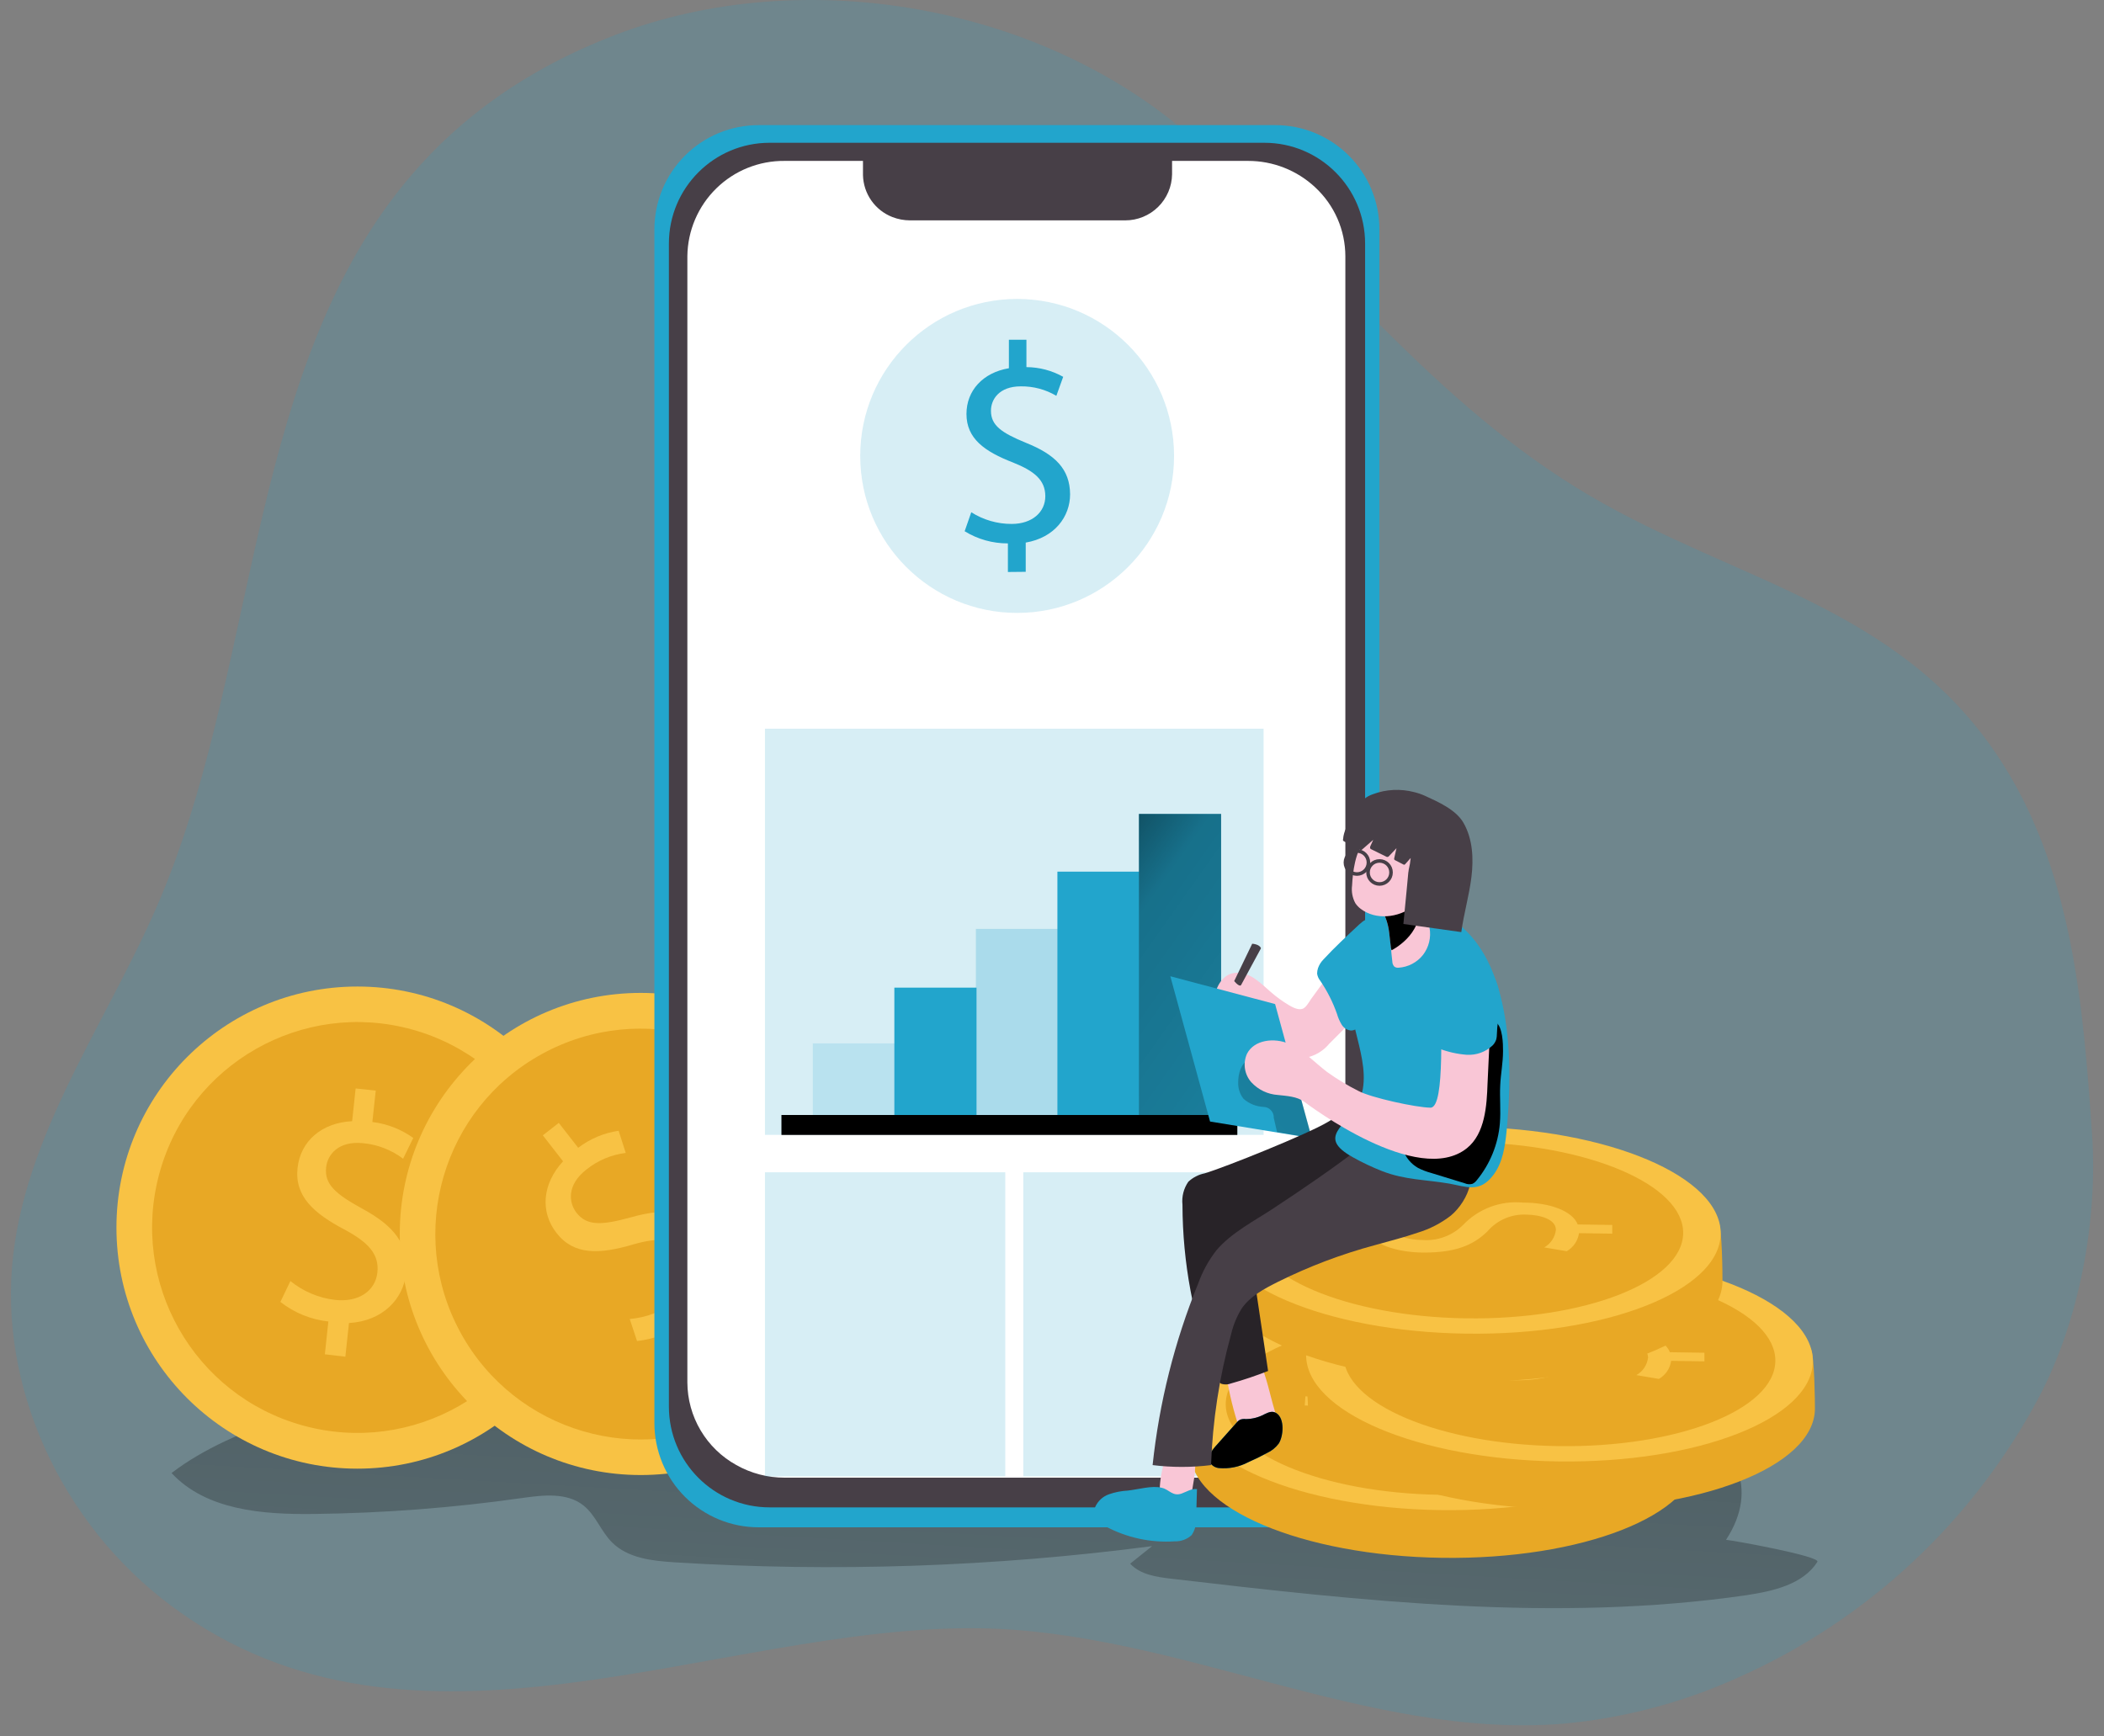 <svg width="189" height="156" viewBox="0 0 189 156" fill="none" xmlns="http://www.w3.org/2000/svg">
<rect x="0" y="0" width="189" height="156" fill="#808080" stroke="none"/>
<path opacity="0.18" d="M36.94 15.753C22.482 32.662 23.233 58.637 14.891 79.517C10.434 90.711 2.554 100.833 1.179 112.804C-0.165 124.481 5.431 136.862 15.406 144.284C37.118 160.442 64.323 145.975 87.941 146.285C105.675 146.522 122.757 156.266 140.37 154.863C145.778 154.375 151.067 152.989 156.019 150.761C167.672 145.621 177.25 136.696 183.202 125.432C186.798 118.603 188.452 109.616 187.927 101.92C187.129 90.191 186.132 77.873 179.38 67.814C170.403 54.445 155.862 52.197 142.858 44.565C128.815 36.323 119.235 23.338 107.465 12.696C93.842 0.404 72.229 -3.336 55.319 3.12C47.282 6.203 41.392 10.547 36.94 15.753Z" fill="#22A5CC"/>
<path d="M163.254 140.318C161.946 142.356 159.285 142.945 156.891 143.312C139.782 145.797 122.374 143.838 105.197 141.831C103.869 141.673 102.425 141.463 101.522 140.481L103.491 138.905C89.283 140.765 74.928 141.253 60.627 140.36C58.6 140.234 56.396 139.998 54.968 138.559C53.981 137.571 53.508 136.121 52.411 135.249C50.92 134.067 48.789 134.314 46.904 134.582C40.686 135.467 34.417 135.946 28.136 136.016C23.585 136.069 18.514 135.68 15.411 132.339C18.361 130.07 21.879 128.688 25.344 127.328C29.795 125.584 34.268 123.835 38.946 122.826C44.605 121.602 50.432 121.497 56.217 121.392L119.035 120.273C125.508 120.158 132.039 120.048 138.396 121.271C145.641 122.663 161.169 128.951 155.048 138.338C155.71 138.39 163.569 139.819 163.254 140.318Z" fill="url(#paint0_linear)"/>
<path d="M32.105 131.945C44.059 131.945 53.749 122.249 53.749 110.288C53.749 98.327 44.059 88.63 32.105 88.63C20.151 88.63 10.46 98.327 10.46 110.288C10.46 122.249 20.151 131.945 32.105 131.945Z" fill="#F8C244"/>
<path d="M49.89 115.172C52.592 105.346 46.82 95.189 37 92.486C27.179 89.783 17.028 95.558 14.327 105.384C11.625 115.21 17.397 125.367 27.217 128.07C37.038 130.773 47.189 124.999 49.89 115.172Z" fill="#E8A825"/>
<path d="M29.181 121.671L29.496 118.724C27.923 118.55 26.431 117.941 25.186 116.964L26.088 115.089C27.243 116.028 28.642 116.617 30.12 116.786C32.22 117.012 33.722 115.977 33.9 114.317C34.079 112.657 33.05 111.601 30.992 110.488C28.146 108.996 26.456 107.457 26.729 104.93C26.991 102.514 28.902 100.864 31.632 100.728L31.947 97.786L33.753 97.981L33.449 100.801C34.775 100.961 36.039 101.454 37.123 102.235L36.21 104.1C35.175 103.317 33.943 102.835 32.651 102.708C30.409 102.467 29.422 103.717 29.296 104.878C29.133 106.39 30.125 107.262 32.54 108.586C35.407 110.136 36.74 111.811 36.478 114.401C36.231 116.702 34.378 118.687 31.349 118.861L31.023 121.886L29.181 121.671Z" fill="#F8C244"/>
<path d="M57.556 132.518C69.51 132.518 79.2 122.821 79.2 110.86C79.2 98.899 69.51 89.203 57.556 89.203C45.602 89.203 35.911 98.899 35.911 110.86C35.911 122.821 45.602 132.518 57.556 132.518Z" fill="#F8C244"/>
<path d="M66.412 127.053C75.344 122.156 78.618 110.941 73.724 102.003C68.829 93.065 57.62 89.79 48.688 94.687C39.756 99.584 36.482 110.8 41.377 119.737C46.271 128.675 57.48 131.95 66.412 127.053Z" fill="#E8A825"/>
<path d="M63.366 121.072L61.545 118.74C60.294 119.71 58.798 120.312 57.224 120.478L56.568 118.498C58.05 118.375 59.466 117.828 60.647 116.922C62.301 115.635 62.668 113.834 61.639 112.515C60.61 111.197 59.14 111.16 56.914 111.79C53.838 112.704 51.555 112.778 49.99 110.771C48.494 108.854 48.725 106.338 50.578 104.331L48.762 101.999L50.195 100.88L51.938 103.118C53 102.308 54.25 101.782 55.571 101.589L56.211 103.58C54.922 103.738 53.703 104.251 52.688 105.061C50.909 106.448 51.072 108.029 51.786 108.954C52.725 110.151 54.048 110.088 56.699 109.358C59.849 108.47 61.949 108.733 63.571 110.792C64.994 112.615 65.057 115.32 62.988 117.563L64.857 119.969L63.366 121.072Z" fill="#F8C244"/>
<path d="M123.912 20.612V127.848C123.912 130.332 122.926 132.714 121.171 134.471C119.415 136.227 117.034 137.214 114.552 137.214H68.165C66.934 137.217 65.715 136.976 64.577 136.507C63.439 136.037 62.405 135.348 61.533 134.478C60.662 133.608 59.97 132.575 59.499 131.437C59.027 130.299 58.784 129.08 58.784 127.848V20.612C58.783 19.381 59.025 18.163 59.495 17.026C59.965 15.889 60.655 14.856 61.524 13.986C62.393 13.116 63.425 12.425 64.561 11.954C65.697 11.483 66.915 11.241 68.144 11.241H114.531C115.762 11.238 116.982 11.479 118.121 11.948C119.259 12.418 120.294 13.108 121.165 13.979C122.036 14.849 122.728 15.883 123.199 17.021C123.671 18.16 123.913 19.38 123.912 20.612Z" fill="#22A5CC"/>
<path d="M113.575 12.827H69.136C64.138 12.827 60.086 16.882 60.086 21.883V126.367C60.086 131.368 64.138 135.423 69.136 135.423H113.575C118.574 135.423 122.626 131.368 122.626 126.367V21.883C122.626 16.882 118.574 12.827 113.575 12.827Z" fill="#473F47"/>
<path d="M120.852 23.018V124.192C120.828 126.486 119.895 128.676 118.258 130.282C116.621 131.887 114.414 132.777 112.121 132.754H70.486C68.965 132.759 67.469 132.368 66.144 131.62C64.816 130.886 63.708 129.81 62.935 128.505C62.161 127.199 61.751 125.71 61.745 124.192V23.018C61.77 20.723 62.705 18.532 64.344 16.926C65.983 15.32 68.192 14.432 70.486 14.456H77.52V15.727C77.538 16.544 77.797 17.337 78.264 18.007C78.731 18.677 79.386 19.194 80.145 19.493C80.655 19.694 81.198 19.797 81.746 19.798H101.086C102.189 19.798 103.248 19.364 104.034 18.589C104.82 17.815 105.27 16.762 105.286 15.658V14.456H112.111C114.35 14.451 116.507 15.3 118.143 16.83C118.995 17.62 119.675 18.577 120.142 19.641C120.608 20.706 120.849 21.855 120.852 23.018Z" fill="white"/>
<path opacity="0.18" d="M91.369 55.065C99.154 55.065 105.464 48.751 105.464 40.961C105.464 33.172 99.154 26.857 91.369 26.857C83.584 26.857 77.273 33.172 77.273 40.961C77.273 48.751 83.584 55.065 91.369 55.065Z" fill="#22A5CC"/>
<path opacity="0.18" d="M113.506 65.466H68.716V101.957H113.506V65.466Z" fill="#22A5CC"/>
<g opacity="0.41">
<path opacity="0.41" d="M80.397 93.736H73.016V100.171H80.397V93.736Z" fill="#22A5CC"/>
</g>
<path d="M87.72 88.73H80.339V100.171H87.72V88.73Z" fill="#22A5CC"/>
<g opacity="0.5">
<path opacity="0.5" d="M95.043 83.451H87.662V100.171H95.043V83.451Z" fill="#22A5CC"/>
</g>
<path d="M102.367 78.309H94.986V100.171H102.367V78.309Z" fill="#22A5CC"/>
<path d="M109.691 73.124H102.31V100.171H109.691V73.124Z" fill="#22A5CC"/>
<path d="M109.691 73.124H102.31V100.171H109.691V73.124Z" fill="url(#paint1_linear)"/>
<path d="M111.149 100.171H70.196V101.962H111.149V100.171Z" fill="url(#paint2_linear)"/>
<path opacity="0.18" d="M90.303 105.319H68.716V132.644H90.303V105.319Z" fill="#22A5CC"/>
<path opacity="0.18" d="M113.507 105.319H91.92V132.644H113.507V105.319Z" fill="#22A5CC"/>
<path d="M90.539 51.388V48.819C89.168 48.825 87.822 48.447 86.654 47.727L87.248 46.02C88.335 46.711 89.597 47.076 90.886 47.07C92.702 47.07 93.904 46.02 93.899 44.57C93.894 43.12 92.901 42.316 91.017 41.56C88.423 40.557 86.817 39.396 86.817 37.19C86.817 35.089 88.292 33.476 90.628 33.082V30.524H92.203V32.982C93.36 32.988 94.496 33.288 95.505 33.854L94.891 35.561C93.924 34.989 92.818 34.694 91.694 34.71C89.741 34.71 89.011 35.898 89.017 36.906C89.017 38.225 89.967 38.881 92.166 39.785C94.791 40.835 96.109 42.148 96.125 44.407C96.125 46.408 94.744 48.299 92.14 48.746V51.372L90.539 51.388Z" fill="#22A5CC"/>
<path d="M117.691 89.881C117.517 90.133 117.307 90.506 117.035 90.621C116.636 90.789 116.079 90.485 115.748 90.285C115.192 89.949 114.665 89.566 114.173 89.14C113.717 88.751 113.291 88.326 112.798 87.984C112.318 87.62 111.736 87.413 111.134 87.391C109.863 87.391 109.191 88.651 109.071 89.77C108.95 90.889 109.564 92.129 110.646 92.344C111.228 92.46 111.832 92.26 112.425 92.313C114.425 92.481 115.67 95.323 117.643 94.939C118.332 94.733 118.944 94.328 119.402 93.773L121.434 91.74C122.625 90.548 123.885 89.224 124.09 87.538C124.242 86.261 123.339 83.425 121.775 84.255C121.03 84.649 120.268 86.309 119.764 86.997C119.098 87.927 118.436 88.862 117.754 89.776C117.727 89.823 117.706 89.849 117.691 89.881Z" fill="#F9C6D6"/>
<path d="M105.128 87.706L114.541 90.206L117.832 102.251L108.698 100.759L105.128 87.706Z" fill="#22A5CC"/>
<path d="M114.715 101.705L114.421 100.428C114.426 100.304 114.407 100.179 114.364 100.062C114.321 99.944 114.255 99.837 114.17 99.746C114.085 99.654 113.983 99.58 113.869 99.529C113.755 99.478 113.632 99.449 113.507 99.446C112.843 99.414 112.208 99.159 111.707 98.721C111.379 98.305 111.208 97.786 111.224 97.256C111.224 96.463 111.46 95.575 112.158 95.197L116.799 98.448L117.849 102.256L114.715 101.705Z" fill="url(#paint3_linear)"/>
<path d="M118.394 86.981C118.341 87.14 118.315 87.307 118.315 87.475C118.35 87.71 118.448 87.932 118.599 88.116C119.23 89.041 119.737 90.046 120.106 91.105C120.202 91.441 120.343 91.762 120.526 92.061C120.617 92.211 120.744 92.337 120.895 92.429C121.046 92.52 121.216 92.574 121.392 92.586C121.606 92.568 121.809 92.485 121.974 92.347C122.139 92.21 122.259 92.026 122.316 91.819C122.43 91.407 122.46 90.977 122.405 90.553C122.316 89.319 122.074 87.927 122.31 86.692C122.568 85.316 123.03 83.956 123.329 82.585C122.898 82.395 122.436 82.737 122.095 83.057C120.993 84.082 119.89 85.106 118.872 86.209C118.658 86.428 118.495 86.692 118.394 86.981Z" fill="#22A5CC"/>
<path d="M129.524 139.956C116.951 139.772 106.819 135.475 106.892 130.338C106.892 129.765 106.467 126.54 106.714 126.025C108.698 121.718 118.61 121.214 129.812 121.366C140.805 121.529 150.04 121.366 152.097 125.621C152.402 126.225 152.449 130.348 152.439 130.984C152.355 136.121 142.097 140.134 129.524 139.956Z" fill="#E8A825"/>
<path d="M152.258 126.704C152.332 121.573 142.201 117.267 129.631 117.087C117.06 116.907 106.811 120.921 106.737 126.052C106.664 131.184 116.795 135.489 129.365 135.669C141.935 135.849 152.185 131.836 152.258 126.704Z" fill="#F8C244"/>
<path d="M148.888 126.656C148.951 122.284 140.32 118.616 129.611 118.463C118.902 118.31 110.17 121.729 110.107 126.1C110.045 130.472 118.676 134.14 129.385 134.293C140.094 134.447 148.826 131.027 148.888 126.656Z" fill="#E8A825"/>
<path d="M117.265 125.448L120.368 125.495C120.428 125.09 120.586 124.706 120.828 124.376C121.069 124.046 121.387 123.779 121.754 123.599L123.812 123.919C123.456 124.084 123.147 124.334 122.911 124.647C122.676 124.961 122.522 125.328 122.462 125.715C122.462 126.608 123.707 127.233 125.455 127.249C126.13 127.303 126.808 127.208 127.443 126.972C128.077 126.736 128.653 126.365 129.129 125.883C129.814 125.17 130.65 124.62 131.576 124.275C132.503 123.93 133.495 123.8 134.479 123.893C137.03 123.893 138.967 124.696 139.414 125.857L142.516 125.905V126.682L139.529 126.635C139.481 126.971 139.356 127.292 139.165 127.574C138.974 127.855 138.722 128.089 138.427 128.258L136.406 127.916C136.692 127.754 136.936 127.527 137.118 127.253C137.3 126.98 137.416 126.667 137.456 126.34C137.456 125.39 136.064 124.991 134.831 124.975C134.166 124.938 133.501 125.056 132.889 125.317C132.276 125.578 131.732 125.977 131.298 126.482C129.99 127.753 128.379 128.384 125.607 128.384C123.166 128.384 120.882 127.622 120.399 126.319L117.202 126.272L117.265 125.448Z" fill="#F8C244"/>
<path d="M140.113 135.58C127.54 135.402 117.408 131.1 117.481 125.962C117.481 125.395 117.056 122.164 117.303 121.655C119.287 117.342 129.204 116.838 140.401 116.99C151.399 117.153 160.628 116.99 162.692 121.245C162.991 121.855 163.038 125.973 163.033 126.608C162.944 131.746 152.686 135.759 140.113 135.58Z" fill="#E8A825"/>
<path d="M162.847 122.33C162.921 117.199 152.79 112.893 140.22 112.713C127.649 112.533 117.4 116.547 117.326 121.678C117.253 126.81 127.384 131.115 139.954 131.295C152.524 131.475 162.774 127.462 162.847 122.33Z" fill="#F8C244"/>
<path d="M159.477 122.282C159.54 117.91 150.909 114.242 140.2 114.089C129.491 113.936 120.759 117.355 120.696 121.726C120.634 126.098 129.264 129.766 139.973 129.919C150.683 130.073 159.415 126.653 159.477 122.282Z" fill="#E8A825"/>
<path d="M127.854 121.072L130.957 121.119C131.017 120.715 131.175 120.331 131.416 120C131.658 119.67 131.976 119.403 132.343 119.223L134.4 119.543C134.045 119.708 133.737 119.959 133.502 120.272C133.268 120.586 133.115 120.953 133.056 121.34C133.056 122.233 134.295 122.858 136.044 122.879C136.718 122.931 137.396 122.836 138.031 122.6C138.665 122.364 139.241 121.993 139.718 121.513C140.401 120.798 141.238 120.247 142.164 119.901C143.091 119.555 144.083 119.424 145.068 119.517C147.624 119.517 149.556 120.326 150.003 121.482L153.105 121.529V122.306L150.118 122.259C150.071 122.596 149.947 122.918 149.756 123.199C149.564 123.48 149.311 123.714 149.016 123.882L146.994 123.541C147.281 123.379 147.525 123.152 147.707 122.878C147.889 122.604 148.005 122.291 148.044 121.965C148.044 121.019 146.648 120.62 145.42 120.599C144.755 120.562 144.092 120.679 143.48 120.941C142.868 121.202 142.325 121.601 141.892 122.107C140.579 123.383 138.968 124.008 136.196 124.008C133.76 124.008 131.471 123.247 130.988 121.949L127.791 121.902L127.854 121.072Z" fill="#F8C244"/>
<path d="M131.834 124.103C119.261 123.935 109.129 119.622 109.181 114.48C109.181 113.912 108.756 110.682 109.003 110.172C110.987 105.86 120.899 105.355 132.101 105.508C143.094 105.671 152.329 105.508 154.387 109.763C154.691 110.372 154.738 114.49 154.728 115.126C154.665 120.258 144.407 124.287 131.834 124.103Z" fill="#E8A825"/>
<path d="M154.567 110.851C154.64 105.719 144.51 101.413 131.939 101.233C119.369 101.053 109.119 105.067 109.046 110.199C108.973 115.33 119.103 119.636 131.674 119.816C144.244 119.996 154.493 115.982 154.567 110.851Z" fill="#F8C244"/>
<path d="M151.197 110.802C151.259 106.431 142.629 102.763 131.92 102.609C121.211 102.456 112.478 105.875 112.416 110.247C112.353 114.618 120.984 118.286 131.693 118.44C142.402 118.593 151.134 115.174 151.197 110.802Z" fill="#E8A825"/>
<path d="M119.576 109.6L122.678 109.647C122.738 109.241 122.896 108.857 123.137 108.525C123.378 108.194 123.697 107.926 124.064 107.745L126.122 108.071C125.767 108.235 125.458 108.485 125.223 108.797C124.987 109.11 124.833 109.476 124.773 109.862C124.773 110.755 126.017 111.38 127.765 111.401C128.44 111.453 129.118 111.358 129.753 111.122C130.387 110.887 130.963 110.516 131.44 110.036C132.124 109.321 132.96 108.771 133.886 108.425C134.813 108.079 135.805 107.948 136.789 108.04C139.341 108.04 141.278 108.849 141.724 110.004L144.827 110.051V110.834L141.84 110.787C141.791 111.123 141.667 111.445 141.476 111.726C141.285 112.007 141.032 112.241 140.737 112.41L138.716 112.069C139.002 111.906 139.246 111.679 139.429 111.406C139.611 111.132 139.727 110.819 139.766 110.493C139.766 109.542 138.375 109.143 137.141 109.122C136.476 109.085 135.811 109.203 135.198 109.465C134.585 109.728 134.041 110.128 133.608 110.635C132.301 111.906 130.689 112.531 127.917 112.531C125.476 112.531 123.193 111.774 122.71 110.472L119.513 110.424L119.576 109.6Z" fill="#F8C244"/>
<path d="M114.51 126.745C114.709 127.386 114.888 128.147 114.51 128.694C114.327 128.931 114.081 129.113 113.801 129.219C113.479 129.376 113.119 129.439 112.762 129.401C112.406 129.363 112.067 129.225 111.785 129.004C111.488 128.673 111.277 128.275 111.171 127.843C110.668 126.262 110.304 124.639 110.084 122.994C110.045 122.845 110.045 122.687 110.084 122.537C110.168 122.378 110.303 122.252 110.467 122.18C111.334 121.713 112.678 121.34 113.161 122.375C113.791 123.693 114.079 125.332 114.51 126.745Z" fill="#F9C6D6"/>
<path d="M111.911 127.491C111.733 127.468 111.554 127.488 111.386 127.549C111.268 127.616 111.165 127.705 111.081 127.811L109.181 129.944C108.824 130.354 108.44 130.921 108.692 131.404C108.781 131.541 108.9 131.655 109.039 131.74C109.178 131.824 109.334 131.877 109.496 131.893C110.403 131.974 111.314 131.792 112.121 131.367C112.698 131.115 113.26 130.842 113.816 130.537C114.232 130.349 114.594 130.058 114.866 129.692C115.291 129.035 115.423 127.454 114.661 126.96C114.278 126.713 113.942 126.892 113.58 127.06C113.067 127.338 112.494 127.486 111.911 127.491Z" fill="#22A5CC"/>
<path d="M104.168 133.989C104.15 134.109 104.163 134.232 104.204 134.346C104.267 134.463 104.361 134.559 104.477 134.624C104.831 134.873 105.248 135.015 105.679 135.034C105.895 135.04 106.11 134.996 106.306 134.905C106.502 134.813 106.674 134.678 106.808 134.509C107.004 134.19 107.125 133.831 107.16 133.458C107.317 132.646 107.395 131.821 107.391 130.995C107.4 130.877 107.364 130.761 107.291 130.669C107.228 130.623 107.154 130.594 107.076 130.585C106.399 130.443 105.065 130.06 104.724 130.921C104.376 131.907 104.188 132.943 104.168 133.989Z" fill="#F9C6D6"/>
<path d="M101.307 133.915C100.731 133.945 100.162 134.056 99.617 134.246C99.343 134.342 99.092 134.494 98.879 134.691C98.666 134.888 98.495 135.126 98.378 135.391C98.269 135.655 98.256 135.949 98.341 136.221C98.529 136.618 98.856 136.932 99.26 137.103C101.178 138.142 103.351 138.617 105.528 138.474C106.088 138.494 106.633 138.292 107.045 137.912C107.349 137.458 107.491 136.914 107.449 136.368L107.523 133.784C107.04 133.71 106.588 134.025 106.126 134.188C105.328 134.461 105.013 133.799 104.352 133.663C103.512 133.432 102.205 133.82 101.307 133.915Z" fill="#22A5CC"/>
<path d="M111.911 127.491C111.733 127.468 111.554 127.488 111.386 127.549C111.268 127.616 111.165 127.705 111.081 127.811L109.181 129.944C108.824 130.354 108.44 130.921 108.692 131.404C108.781 131.541 108.9 131.655 109.039 131.74C109.178 131.824 109.334 131.877 109.496 131.893C110.403 131.974 111.314 131.792 112.121 131.367C112.698 131.115 113.26 130.842 113.816 130.537C114.232 130.349 114.594 130.058 114.866 129.692C115.291 129.035 115.423 127.454 114.661 126.96C114.278 126.713 113.942 126.892 113.58 127.06C113.067 127.338 112.494 127.486 111.911 127.491Z" fill="url(#paint4_linear)"/>
<path d="M101.307 133.915C100.731 133.945 100.162 134.056 99.617 134.246C99.343 134.342 99.092 134.494 98.879 134.691C98.666 134.888 98.495 135.126 98.378 135.391C98.269 135.655 98.256 135.949 98.341 136.221C98.529 136.618 98.856 136.932 99.26 137.103C101.178 138.142 103.351 138.617 105.528 138.474C106.088 138.494 106.633 138.292 107.045 137.912C107.349 137.458 107.491 136.914 107.449 136.368L107.523 133.784C107.04 133.71 106.588 134.025 106.126 134.188C105.328 134.461 105.013 133.799 104.352 133.663C103.512 133.432 102.205 133.82 101.307 133.915Z" fill="url(#paint5_linear)"/>
<path d="M108.215 105.413C107.664 105.523 107.155 105.785 106.745 106.17C106.329 106.771 106.143 107.502 106.22 108.229C106.232 113.439 107.2 118.602 109.076 123.462C109.121 123.641 109.2 123.809 109.31 123.957C109.42 124.105 109.558 124.229 109.717 124.323C110.003 124.408 110.31 124.396 110.588 124.287C111.714 123.971 112.823 123.598 113.911 123.168L112.436 113.261C112.367 112.984 112.383 112.693 112.483 112.426C112.592 112.239 112.746 112.083 112.929 111.969C114.604 110.723 116.377 109.617 118.232 108.66C120.541 107.462 122.017 106.07 122.431 103.407C122.573 102.659 122.425 101.885 122.017 101.243C121.808 100.928 121.51 100.682 121.162 100.537C120.813 100.392 120.429 100.354 120.058 100.428C119.784 100.514 119.522 100.638 119.281 100.796C117.497 101.873 110.068 104.862 108.215 105.413Z" fill="#282328"/>
<path d="M109.271 112.326C108.573 113.223 108.022 114.224 107.638 115.294C105.511 120.518 104.13 126.015 103.538 131.625C105.281 131.842 107.045 131.842 108.788 131.625C108.924 127.658 109.527 123.721 110.583 119.895C110.77 119.075 111.089 118.291 111.528 117.574C112.305 116.439 113.576 115.777 114.793 115.163C117.593 113.771 120.525 112.662 123.545 111.853C124.82 111.496 126.107 111.17 127.361 110.74C128.437 110.414 129.444 109.894 130.333 109.206C131.908 107.887 133.115 105.004 131.01 103.606C130.07 102.976 128.884 102.855 127.755 102.745L124.253 102.414C123.904 102.357 123.547 102.371 123.204 102.456C122.91 102.568 122.638 102.729 122.4 102.934C119.775 104.946 117.151 106.737 114.389 108.56C112.694 109.684 110.625 110.729 109.271 112.326Z" fill="#473F47"/>
<path d="M124.169 105.219C123.254 104.86 122.364 104.439 121.507 103.958C118.257 102.136 120.919 101.243 122.032 99.047C122.804 97.471 122.489 95.627 122.09 93.936C121.381 90.968 120.436 87.9 121.118 84.927C121.206 84.445 121.394 83.987 121.67 83.583C121.871 83.336 122.1 83.114 122.352 82.921C123.036 82.322 123.825 81.854 124.678 81.539C126.321 81.014 128.143 81.392 129.681 82.18C135.98 85.379 135.928 95.601 135.335 101.616C135.198 103.002 134.988 104.457 134.143 105.566C132.904 107.194 131.749 106.616 130.174 106.333C128.08 105.975 126.19 106.007 124.169 105.219Z" fill="#22A5CC"/>
<path d="M135.015 94.43C135.015 95.48 134.81 96.473 134.763 97.502C134.705 98.642 134.826 99.793 134.732 100.927C134.575 102.794 133.855 104.569 132.669 106.017C132.564 106.164 132.423 106.282 132.259 106.359C132.028 106.419 131.784 106.398 131.566 106.301L128.537 105.371C128.14 105.264 127.754 105.116 127.387 104.93C126.75 104.568 126.268 103.985 126.033 103.291C125.963 103.114 125.94 102.923 125.965 102.734C126.049 102.325 126.49 102.088 126.815 101.862C128.122 101.011 128.941 99.598 129.713 98.243C130.451 97.021 131.098 95.746 131.65 94.43C131.852 93.8 132.132 93.198 132.485 92.638C132.842 92.139 133.74 91.415 134.364 91.829C134.989 92.244 135.02 93.784 135.015 94.43Z" fill="url(#paint6_linear)"/>
<path d="M127.823 85.794C127.559 86.126 127.229 86.399 126.854 86.596C126.479 86.793 126.067 86.91 125.644 86.939C125.51 86.956 125.374 86.924 125.261 86.85C125.141 86.728 125.073 86.564 125.072 86.393C125.035 86.051 124.983 85.61 124.946 85.174C124.909 84.738 124.841 84.202 124.794 83.829C124.692 82.837 124.315 81.893 123.707 81.103C123.582 80.933 123.44 80.776 123.282 80.636C122.232 79.69 126.5 80.063 127.061 78.776C127.712 79.611 127.655 80.793 127.938 81.828C128.125 82.33 128.285 82.842 128.416 83.362C128.492 83.786 128.479 84.222 128.377 84.641C128.275 85.06 128.086 85.453 127.823 85.794Z" fill="#F9C6D6"/>
<path d="M125.004 85.374L124.946 85.174C124.888 84.686 124.841 84.202 124.794 83.829C124.692 82.837 124.316 81.893 123.707 81.103V80.998C123.707 80.998 127.088 78.776 127.45 81.376C127.812 83.977 125.004 85.374 125.004 85.374Z" fill="url(#paint7_linear)"/>
<path d="M121.455 79.559C121.385 80.102 121.486 80.652 121.744 81.135C121.878 81.338 122.047 81.516 122.243 81.66C123.587 82.674 125.608 82.469 126.967 81.418C127.616 80.861 128.139 80.171 128.501 79.396C128.863 78.621 129.056 77.778 129.067 76.922C129.164 76.031 128.912 75.136 128.364 74.427C128.033 74.106 127.628 73.872 127.184 73.749C126.74 73.625 126.272 73.614 125.823 73.718C124.594 74.004 123.474 74.641 122.6 75.551C121.734 76.502 121.518 78.335 121.455 79.559Z" fill="#F9C6D6"/>
<path d="M133.629 88.436C133.655 88.625 133.676 88.814 133.697 89.004C134.001 91.814 133.728 94.577 133.623 97.376C133.555 99.304 133.413 101.836 131.77 103.155C127.376 106.679 117.596 99.309 117.166 98.989C116.509 98.501 115.591 98.464 114.803 98.374C113.883 98.316 113.022 97.904 112.399 97.224C112.097 96.88 111.901 96.457 111.833 96.004C111.765 95.551 111.829 95.089 112.016 94.671C112.661 93.4 114.478 93.206 115.785 93.773C117.092 94.34 118.074 95.443 119.208 96.305C120.102 96.946 121.044 97.517 122.027 98.012C123.171 98.621 127.203 99.499 128.5 99.514C129.88 99.514 129.34 91.404 129.476 88.814C129.481 88.145 129.645 87.486 129.954 86.892C130.108 86.602 130.334 86.356 130.609 86.177C130.885 85.997 131.201 85.891 131.529 85.868C131.876 85.894 132.21 86.011 132.497 86.208C132.785 86.404 133.016 86.673 133.167 86.986C133.405 87.439 133.561 87.93 133.629 88.436Z" fill="#F9C6D6"/>
<path d="M126.542 78.146C126.542 78.23 126.516 78.314 126.505 78.398L126.364 79.916L126.064 83.01L131.267 83.74C131.493 82.085 131.97 80.468 132.175 78.808C132.38 77.148 132.296 75.378 131.466 73.928C130.794 72.746 129.188 72.037 127.991 71.491C127.69 71.355 127.377 71.248 127.057 71.17C125.822 70.841 124.515 70.906 123.319 71.354C123.032 71.451 122.765 71.599 122.531 71.79C122.38 71.981 122.243 72.183 122.122 72.394C121.657 72.997 121.263 73.651 120.946 74.343C120.779 74.67 120.677 75.027 120.647 75.393C120.633 75.433 120.633 75.475 120.647 75.514C120.672 75.549 120.707 75.576 120.746 75.593L122.143 76.344C122.173 76.362 122.207 76.373 122.243 76.376C122.296 76.37 122.345 76.343 122.379 76.302L123.355 75.451L123.088 76.045C123.074 76.073 123.067 76.105 123.067 76.137C123.067 76.168 123.074 76.2 123.088 76.229C123.111 76.258 123.142 76.282 123.177 76.297L124.573 76.985C124.601 76.992 124.63 76.992 124.657 76.985C124.705 76.985 124.736 76.948 124.768 76.917L125.445 76.202L125.245 77.085C125.232 77.128 125.232 77.173 125.245 77.216C125.268 77.253 125.304 77.281 125.345 77.295L126.091 77.678C126.117 77.678 126.143 77.705 126.164 77.678C126.187 77.673 126.207 77.66 126.222 77.642L126.721 77.08C126.687 77.439 126.628 77.795 126.542 78.146Z" fill="#473F47"/>
<path d="M134.437 88.289C135.062 89.865 134.495 91.357 134.464 92.906C134.465 93.062 134.447 93.217 134.411 93.369C134.345 93.581 134.228 93.774 134.07 93.931C133.759 94.22 133.392 94.443 132.993 94.586C132.593 94.728 132.168 94.788 131.744 94.761C130.897 94.696 130.064 94.508 129.272 94.204C129.012 94.152 128.781 94.004 128.626 93.789C128.558 93.639 128.529 93.475 128.542 93.311C128.5 90.942 127.891 87.118 130.196 85.542C132.022 84.287 133.855 86.745 134.437 88.289Z" fill="#22A5CC"/>
<path d="M122.132 88.142C121.378 88.551 120.691 89.074 120.095 89.692C119.975 89.799 119.887 89.937 119.838 90.091C119.814 90.211 119.814 90.334 119.838 90.453C119.957 91.042 120.16 91.609 120.442 92.139C120.501 92.261 120.579 92.373 120.673 92.47C121.56 93.279 121.765 91.808 121.828 91.331C121.978 90.269 122.08 89.207 122.132 88.142Z" fill="url(#paint8_linear)"/>
<path d="M121.891 78.524C122.462 78.524 122.925 78.061 122.925 77.489C122.925 76.918 122.462 76.454 121.891 76.454C121.319 76.454 120.856 76.918 120.856 77.489C120.856 78.061 121.319 78.524 121.891 78.524Z" stroke="#473F47" stroke-width="0.32" stroke-miterlimit="10"/>
<path d="M123.922 79.417C124.493 79.417 124.956 78.954 124.956 78.382C124.956 77.811 124.493 77.347 123.922 77.347C123.351 77.347 122.888 77.811 122.888 78.382C122.888 78.954 123.351 79.417 123.922 79.417Z" stroke="#473F47" stroke-width="0.32" stroke-miterlimit="10"/>
<path d="M110.866 88.142L112.483 84.785C112.483 84.785 113.145 84.817 113.271 85.195L111.486 88.494C111.486 88.494 111.381 88.741 110.866 88.142Z" fill="#473F47"/>
<defs>
<linearGradient id="paint0_linear" x1="92.319" y1="84.512" x2="85.224" y2="207.459" gradientUnits="userSpaceOnUse">
<stop offset="0.01"/>
<stop offset="0.13" stop-opacity="0.69"/>
<stop offset="0.25" stop-opacity="0.32"/>
<stop offset="1" stop-opacity="0"/>
</linearGradient>
<linearGradient id="paint1_linear" x1="87.463" y1="73.502" x2="153.804" y2="120.494" gradientUnits="userSpaceOnUse">
<stop offset="0.01"/>
<stop offset="0.08" stop-opacity="0.69"/>
<stop offset="0.21" stop-opacity="0.32"/>
<stop offset="1" stop-opacity="0"/>
</linearGradient>
<linearGradient id="paint2_linear" x1="7111.66" y1="406.217" x2="7111.33" y2="552.094" gradientUnits="userSpaceOnUse">
<stop offset="0.01"/>
<stop offset="0.08" stop-opacity="0.69"/>
<stop offset="0.21" stop-opacity="0.32"/>
<stop offset="1" stop-opacity="0"/>
</linearGradient>
<linearGradient id="paint3_linear" x1="1724.56" y1="1607.61" x2="1563.02" y2="1764.34" gradientUnits="userSpaceOnUse">
<stop offset="0.01"/>
<stop offset="0.13" stop-opacity="0.69"/>
<stop offset="0.25" stop-opacity="0.32"/>
<stop offset="1" stop-opacity="0"/>
</linearGradient>
<linearGradient id="paint4_linear" x1="1584.67" y1="1540.33" x2="1699.73" y2="1614.55" gradientUnits="userSpaceOnUse">
<stop offset="0.01"/>
<stop offset="0.13" stop-opacity="0.69"/>
<stop offset="0.25" stop-opacity="0.32"/>
<stop offset="1" stop-opacity="0"/>
</linearGradient>
<linearGradient id="paint5_linear" x1="2015.42" y1="1629.25" x2="2049.74" y2="1483.93" gradientUnits="userSpaceOnUse">
<stop offset="0.01"/>
<stop offset="0.13" stop-opacity="0.69"/>
<stop offset="0.25" stop-opacity="0.32"/>
<stop offset="1" stop-opacity="0"/>
</linearGradient>
<linearGradient id="paint6_linear" x1="2405.32" y1="3205.22" x2="2880.17" y2="3426.28" gradientUnits="userSpaceOnUse">
<stop offset="0.01"/>
<stop offset="0.13" stop-opacity="0.69"/>
<stop offset="0.25" stop-opacity="0.32"/>
<stop offset="1" stop-opacity="0"/>
</linearGradient>
<linearGradient id="paint7_linear" x1="1071.98" y1="1037.79" x2="1151.06" y2="1161.75" gradientUnits="userSpaceOnUse">
<stop offset="0.01"/>
<stop offset="0.13" stop-opacity="0.69"/>
<stop offset="0.25" stop-opacity="0.32"/>
<stop offset="1" stop-opacity="0"/>
</linearGradient>
<linearGradient id="paint8_linear" x1="709.683" y1="1028.69" x2="659.761" y2="1032.96" gradientUnits="userSpaceOnUse">
<stop offset="0.01"/>
<stop offset="0.13" stop-opacity="0.69"/>
<stop offset="0.25" stop-opacity="0.32"/>
<stop offset="1" stop-opacity="0"/>
</linearGradient>
</defs>
</svg>
